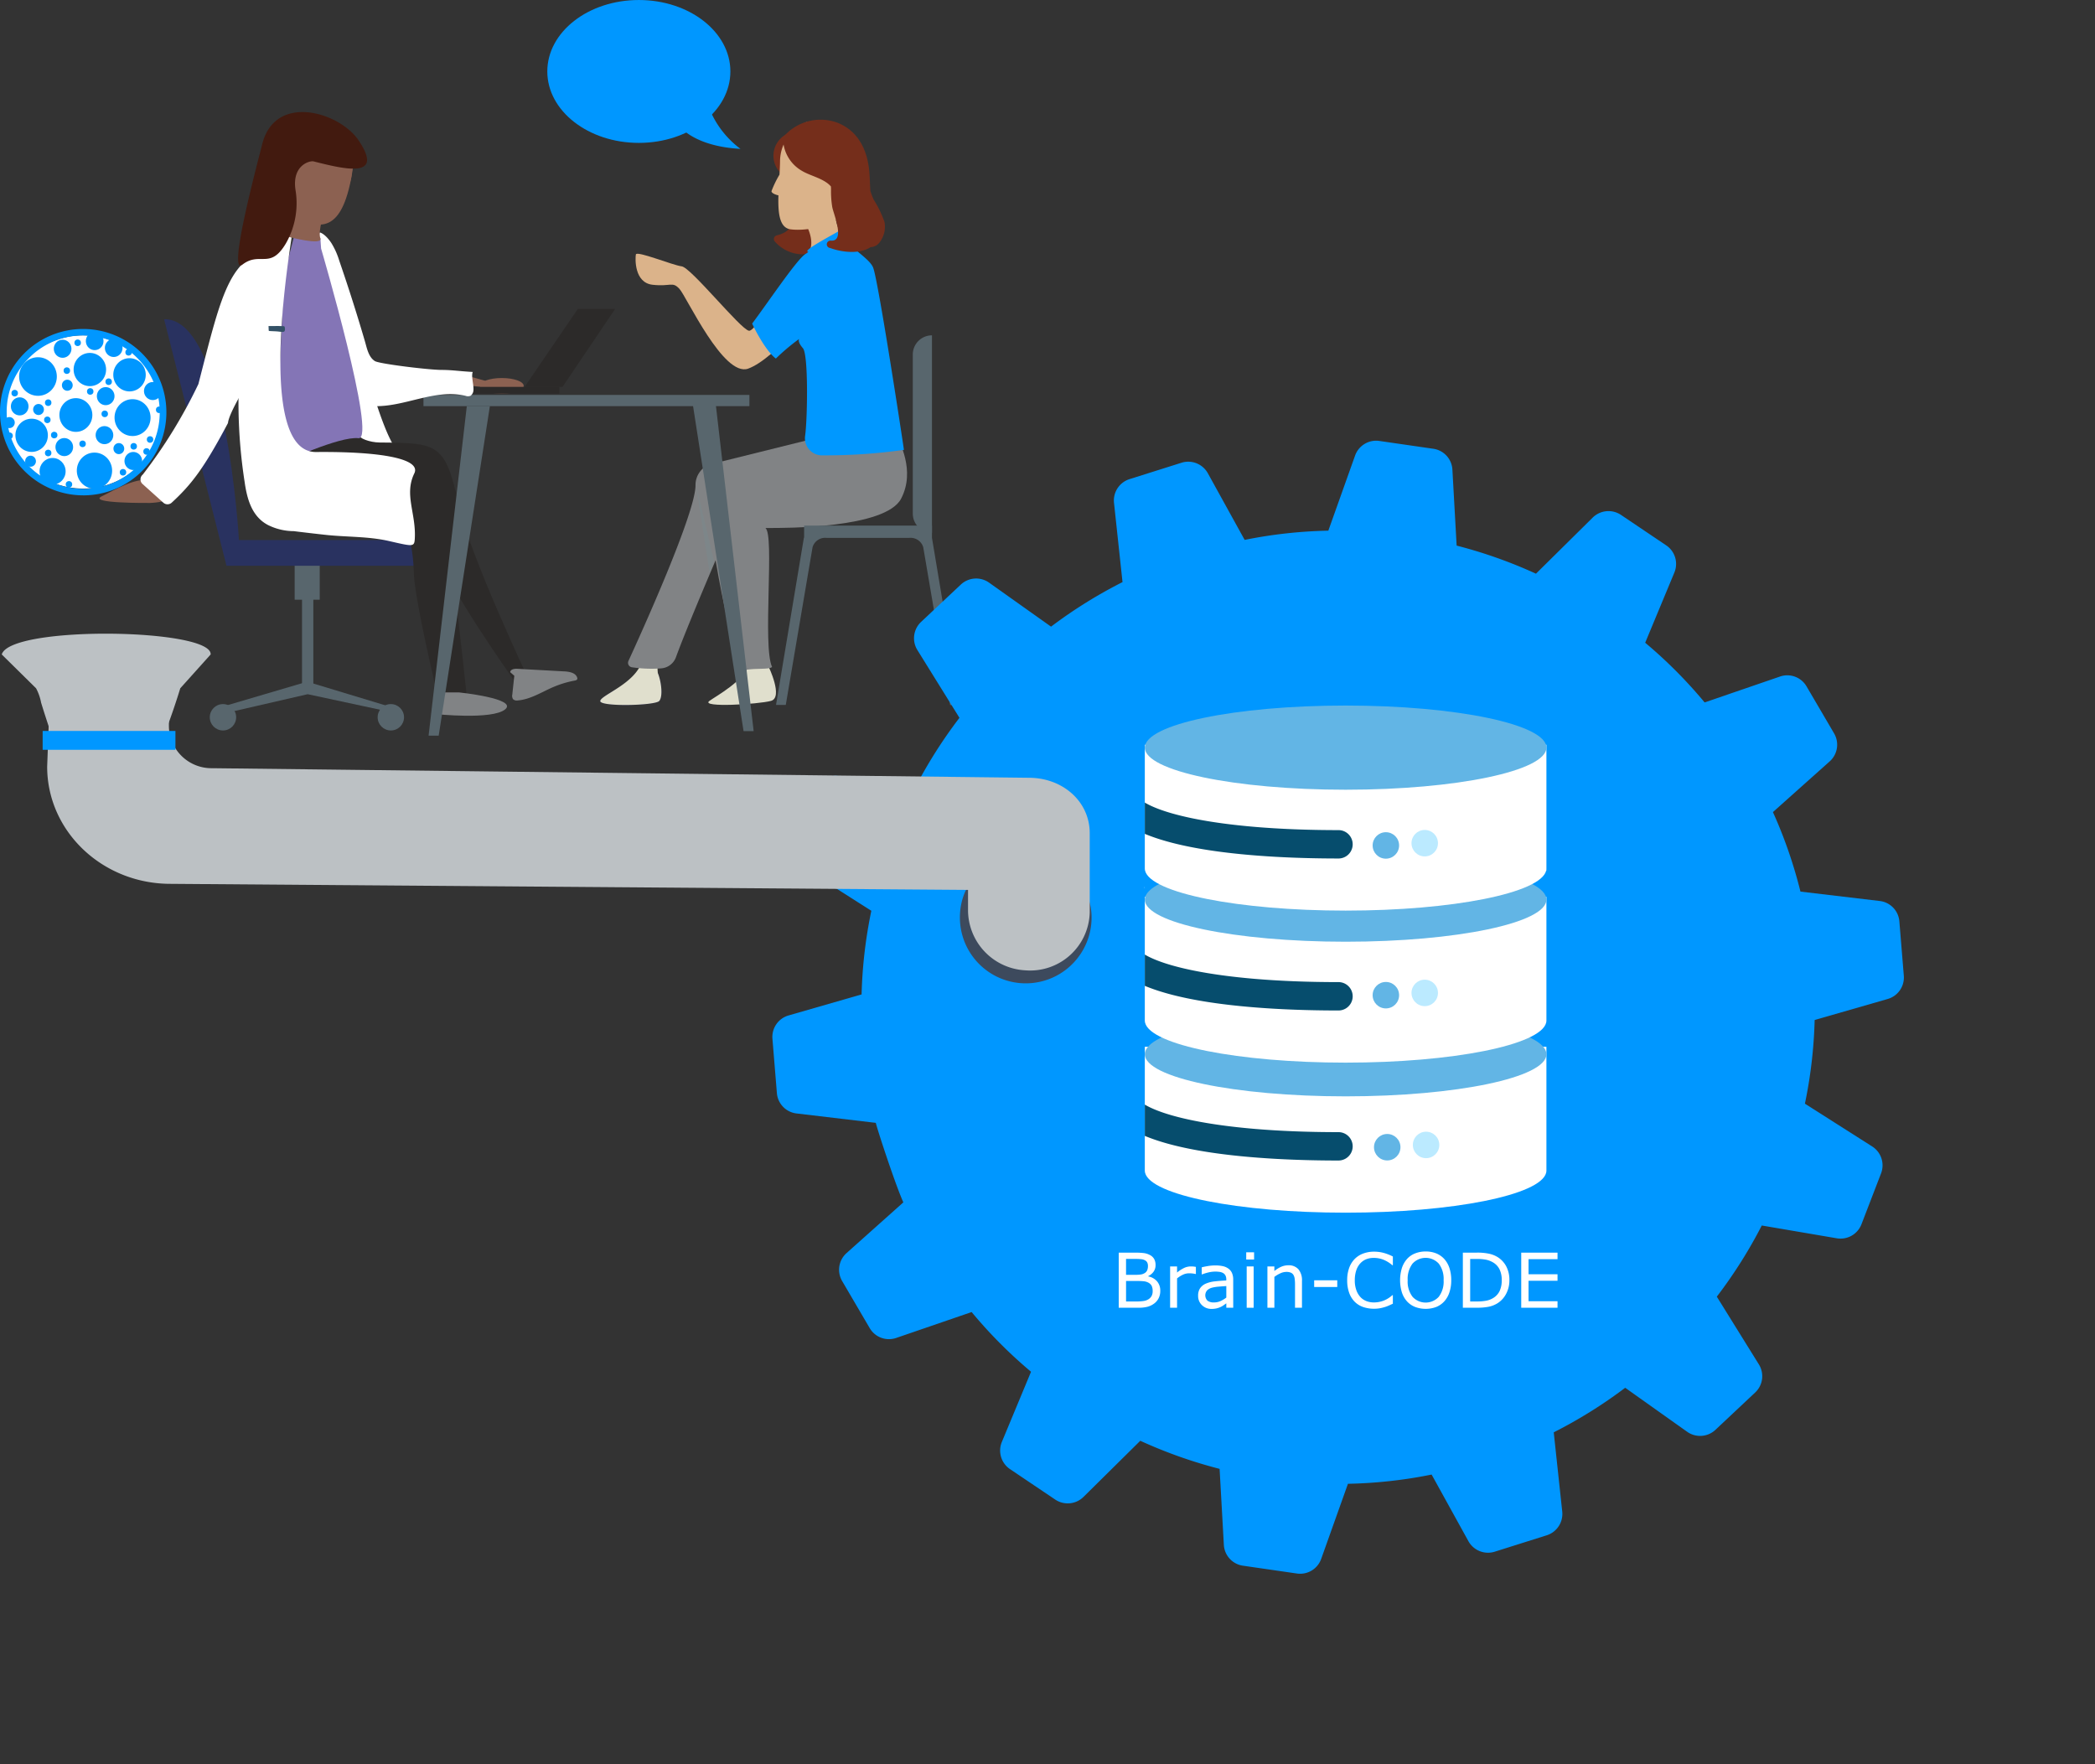 <svg xmlns="http://www.w3.org/2000/svg" xmlns:xlink="http://www.w3.org/1999/xlink" width="292.836" height="246.61" viewBox="0 0 292.836 246.61">
  <rect x="0" y="0" width="292.836" height="246.61" fill="#333333" stroke="none"/>
  <defs>
    <clipPath id="clip-path">
      <path id="Path_479" data-name="Path 479" d="M1033.165,2062.382v17.3a1.37,1.37,0,0,1-.039.309c-.769,3.11-13.027,5.577-28.029,5.577s-27.259-2.467-28.029-5.577a1.374,1.374,0,0,1-.04-.309v-17.3Z" transform="translate(-977.028 -2062.382)" fill="none"/>
    </clipPath>
    <clipPath id="clip-path-2">
      <path id="Path_482" data-name="Path 482" d="M1033.165,2017.677v17.3a1.371,1.371,0,0,1-.039.309c-.769,3.11-13.027,5.578-28.029,5.578s-27.259-2.468-28.029-5.578a1.376,1.376,0,0,1-.04-.309v-17.3Z" transform="translate(-977.028 -2017.677)" fill="none"/>
    </clipPath>
    <clipPath id="clip-path-3">
      <path id="Path_485" data-name="Path 485" d="M1033.165,1972.392v17.295a1.374,1.374,0,0,1-.039.31c-.769,3.11-13.027,5.577-28.029,5.577s-27.259-2.467-28.029-5.577a1.378,1.378,0,0,1-.04-.31v-17.295Z" transform="translate(-977.028 -1972.392)" fill="none"/>
    </clipPath>
  </defs>
  <g id="Group_365" data-name="Group 365" transform="translate(-53.327 -118.39)">
    <g id="Group_343" data-name="Group 343" transform="translate(-4.221 -6.486)">
      <g id="Group_62" data-name="Group 62" transform="translate(53.535 124.877)">
        <g id="Group_184" data-name="Group 184" transform="translate(17.917)">
          <path id="Path_261" data-name="Path 261" d="M798.558,1720.71s-8.992.094-6.722-.952c1.575-.726,4.929-2.923,7.229-2.1,1.015.363,3.01,1.632,2.371,2.308S798.558,1720.71,798.558,1720.71Z" transform="translate(-791.468 -1650.41)" fill="#8c6151"/>
          <g id="Group_61" data-name="Group 61" transform="translate(5.734)">
            <g id="Group_53" data-name="Group 53" transform="translate(56.864)">
              <ellipse id="Ellipse_102" data-name="Ellipse 102" cx="12.795" cy="9.986" rx="12.795" ry="9.986" fill="#0097ff"/>
              <path id="Path_262" data-name="Path 262" d="M975.761,1619.767s1.69,3.575,9.168,3.991a13.179,13.179,0,0,1-4.237-5.358C978.5,1612.876,975.761,1619.767,975.761,1619.767Z" transform="translate(-957.927 -1602.949)" fill="#0097ff"/>
            </g>
            <g id="Group_54" data-name="Group 54" transform="translate(0 15.663)">
              <path id="Path_263" data-name="Path 263" d="M842.449,1643.154l4.124.216-.894,6-3.854,1.953-3.773-5.575Z" transform="translate(-822.249 -1631.224)" fill="#37393a"/>
              <path id="Path_264" data-name="Path 264" d="M866.611,1695.71c2.074,6.5,3.271,7.736,4.068,7.923a17,17,0,0,0,2.751.622c1.268.163,1.374-.456,3.842,2.946,1.081,3.409-1.468-.673-2.427.332,0,0-9.849-.243-10.432-3.44,0,0-1.664-7.528-1.638-8.964" transform="translate(-833.842 -1655.595)" fill="#fff"/>
              <rect id="Rectangle_9" data-name="Rectangle 9" width="3.505" height="5.172" transform="translate(21.55 62.989)" fill="#58666d"/>
              <path id="Path_265" data-name="Path 265" d="M814.513,1675.219l8.719,34.455H850.8l-.769-3.59H824.974S823.232,1674.936,814.513,1675.219Z" transform="translate(-811.213 -1646.258)" fill="#293260"/>
              <path id="Path_266" data-name="Path 266" d="M877.71,1724.942a24.576,24.576,0,0,1,1.31,7.121c0,3.461,2.967,15.779,3.237,17.089s4.12-.023,4.12-.023-1.95-18.392-2.487-20.156.463-8.627-3.211-7.438S877.71,1724.942,877.71,1724.942Z" transform="translate(-840.819 -1667.912)" fill="#2c2a29"/>
              <path id="Path_267" data-name="Path 267" d="M831.031,1668.193c.41-.619-7.023,10.252-7.208,12.591-3.356,6.329-5.1,8.584-7.868,11.131a.869.869,0,0,1-1.171,0l-2.9-2.606a.869.869,0,0,1,.032-1.325,70.451,70.451,0,0,0,7.772-12.65c3.443-13.424,4.388-18.055,11.26-19.19C830.949,1656.148,827.961,1672.827,831.031,1668.193Z" transform="translate(-811.594 -1637.317)" fill="#fff"/>
              <ellipse id="Ellipse_103" data-name="Ellipse 103" cx="3.061" cy="1.091" rx="3.061" ry="1.091" transform="translate(47.441 37.176)" fill="#8c6151"/>
              <path id="Path_268" data-name="Path 268" d="M889.192,1773.426s8.263.861,6.45,2.37-9.776.653-9.776.653l.839-3.023Z" transform="translate(-844.669 -1692.308)" fill="#818385"/>
              <path id="Path_269" data-name="Path 269" d="M855.912,1705.059c-.072.481,1.507,1.071,2.873,1.083,8.209.075,9.18.075,11.095,8.827,1.487,6.8,9.6,23.985,9.6,23.985l-1.776.616s-10.267-14.423-10.217-17.245-1.411-5.845-3.124-5.14c-1.177.485-17.547-4.478-19.643-9.685-.384-.955,8.344-2.379,10.4-2.953C855.587,1704.418,856.037,1704.211,855.912,1705.059Z" transform="translate(-825.369 -1659.955)" fill="#2c2a29"/>
              <path id="Path_270" data-name="Path 270" d="M896.925,1690.882l-2.308-.641-.192,1.25,1.7.224" transform="translate(-848.682 -1653.303)" fill="#8c6151"/>
              <path id="Path_271" data-name="Path 271" d="M922.044,1672.508H916.83l-7.437,10.893h5.3Z" transform="translate(-855.701 -1644.988)" fill="#2c2a29"/>
              <rect id="Rectangle_10" data-name="Rectangle 10" width="12.016" height="0.943" transform="translate(46.549 38.413)" fill="#2c2a29"/>
              <path id="Path_272" data-name="Path 272" d="M852.652,1628.921c.113,3.688-2.284,6.631-5.972,6.744a6.681,6.681,0,0,1-.407-13.356C849.961,1622.2,852.539,1625.233,852.652,1628.921Z" transform="translate(-823.067 -1621.448)" fill="#8c6151"/>
              <path id="Path_273" data-name="Path 273" d="M856.051,1633.3c1.108-7.142-5.61.158-5.61.158l-3.435,1.453s-.688,4.559,2.084,5.488S854.747,1641.7,856.051,1633.3Z" transform="translate(-826.413 -1625.132)" fill="#8c6151"/>
              <rect id="Rectangle_11" data-name="Rectangle 11" width="1.581" height="13.164" transform="translate(22.577 67.477)" fill="#58666d"/>
              <path id="Path_274" data-name="Path 274" d="M842.062,1770.6l-11.455,3.376V1775l11.519-2.65,10.963,2.351.256-.684Z" transform="translate(-818.759 -1690.98)" fill="#58666d"/>
              <circle id="Ellipse_104" data-name="Ellipse 104" cx="1.844" cy="1.844" r="1.844" transform="translate(9.684 82.751)" fill="#58666d"/>
              <circle id="Ellipse_105" data-name="Ellipse 105" cx="1.844" cy="1.844" r="1.844" transform="translate(33.149 82.751)" fill="#58666d"/>
              <path id="Path_275" data-name="Path 275" d="M909.393,1767.538" transform="translate(-855.701 -1689.547)" fill="#8c6151"/>
              <path id="Path_276" data-name="Path 276" d="M892.687,1698.093l-7.155,46.054h-1.411l5.341-46.054Z" transform="translate(-843.851 -1656.984)" fill="#58666d"/>
              <rect id="Rectangle_12" data-name="Rectangle 12" width="45.559" height="1.573" transform="translate(39.554 39.535)" fill="#58666d"/>
              <path id="Path_277" data-name="Path 277" d="M876.22,1671.873c-.3.622.314,2.266.017,2.89a1,1,0,0,1-.317.433.944.944,0,0,1-.714.01c-4.391-1.034-8.593,1.655-12.987,1.433a7.39,7.39,0,0,1-2.666-.584,1.852,1.852,0,0,1-.563-.349,1.479,1.479,0,0,1-.326-.867,51.589,51.589,0,0,0-1.757-7.408c-.027-.078-.052-.155-.081-.233,0,0-2.163-11.082-2.728-13.509l.741-1.321c-.148-.007.573-.038,1.584,1.438a10.457,10.457,0,0,1,1.143,2.542q1.92,5.573,3.578,11.244c.283.969.5,2.2,1.393,2.76.622.391,7.533,1.226,9.261,1.233C873.382,1671.591,874.258,1671.761,876.22,1671.873Z" transform="translate(-829.773 -1635.544)" fill="#fff"/>
              <path id="Path_278" data-name="Path 278" d="M855.633,1653.9" transform="translate(-830.493 -1636.263)" fill="#efefef"/>
              <path id="Path_279" data-name="Path 279" d="M844.84,1684.491s7.87-3.666,10.517-3.362-5.226-26.509-5.226-26.509l-.1-1.438-3.53-.815-1.507,5.788-1.313,26.431Z" transform="translate(-824.887 -1635.544)" fill="#8475b6"/>
              <path id="Path_280" data-name="Path 280" d="M840.327,1653.171a14.256,14.256,0,0,1-1.37.847c-.612.328,1,1.1.551,1.629a23.683,23.683,0,0,0-4.875,11.862,72.689,72.689,0,0,0,.3,20.088c.333,2.36.989,4.854,3.271,6.046a8.111,8.111,0,0,0,3.585.855q2.211.273,4.427.516c2.953.325,5.976.2,8.872.861,3.411.78,3.571.859,3.636-.357.189-3.52-1.516-6.122-.071-9.089,1.018-2.09-4.888-3.076-13.714-2.99-7.97.077-4.228-24.725-3.436-30Z" transform="translate(-820.381 -1635.921)" fill="#fff"/>
              <path id="Path_281" data-name="Path 281" d="M852.206,1645.352s-.984,2.641-.612,3.745-4.575-.234-4.575-.234l.114-5.208Z" transform="translate(-826.454 -1631.459)" fill="#8c6151"/>
              <path id="Path_282" data-name="Path 282" d="M840.664,1639.06c-2.207,3.721-3.592,1.062-6.067,2.952-2.2,1.677,2.229-14.666,2.752-16.791,1.786-7.255,10.821-4.531,13.481-.575,3.586,5.334-1.676,4.113-6.291,2.941-.539-.137-3.073.55-2.519,4.045A11.306,11.306,0,0,1,840.664,1639.06Z" transform="translate(-820.345 -1620.692)" fill="#421a0f"/>
              <path id="Path_283" data-name="Path 283" d="M906.169,1768.186l-.28,2.627a.84.84,0,0,0,.11.651.78.78,0,0,0,.663.17c1.762-.141,3.309-1.161,4.932-1.859a14.084,14.084,0,0,1,3.007-.912c.15-.028.329-.077.372-.223a.336.336,0,0,0-.014-.193c-.214-.676-1.083-.833-1.791-.872l-6.582-.36c-.405-.022-.95.065-.993.469" transform="translate(-853.919 -1689.394)" fill="#818385"/>
            </g>
            <g id="Group_55" data-name="Group 55" transform="translate(64.262 16.718)">
              <path id="Path_284" data-name="Path 284" d="M964.366,1772.233c.552-.662.267-2.774-.2-3.9,0,0-1.6,2.832-3.571,2.682a5.094,5.094,0,0,1-2.112-.533c-1.234.8-2.32,1.365-2.367,1.75C956.018,1773.08,963.814,1772.9,964.366,1772.233Z" transform="translate(-956.113 -1690.974)" fill="#262859"/>
              <path id="Path_285" data-name="Path 285" d="M964.421,1760.876a2.818,2.818,0,0,1-1.127-1.186c-.329.018-.659.034-.989.053a14.348,14.348,0,0,1-.3,2.709c-.807,3.251-5.784,4.88-5.885,5.727s7.695.661,8.246,0,.267-2.775-.2-3.9A9.917,9.917,0,0,1,964.421,1760.876Z" transform="translate(-956.115 -1686.922)" fill="#e0dfcd"/>
              <path id="Path_286" data-name="Path 286" d="M990.187,1766.053c-.469,2.23-4.645,4.49-5.487,5.115-1.285.954,6.853.463,8.614-.013s-.339-4.811-.339-4.811Z" transform="translate(-969.452 -1689.905)" fill="#e0dfcd"/>
              <path id="Path_287" data-name="Path 287" d="M1005.577,1641.94a.568.568,0,0,0-.293.011.46.46,0,0,0-.727.24,10.892,10.892,0,0,0-.12,3c.02,1.57-.737,2.282-2.217,2.661a.524.524,0,0,0-.305.836,5.268,5.268,0,0,0,3.767,1.816,2.994,2.994,0,0,0,2.78-2.149C1009.562,1645.819,1008.438,1642.582,1005.577,1641.94Z" transform="translate(-977.532 -1631.672)" fill="#752e1b"/>
              <path id="Path_288" data-name="Path 288" d="M1004.252,1626.7a.465.465,0,0,0-.679-.291,3.391,3.391,0,0,0-.292,5.907.521.521,0,0,0,.775-.236C1004.807,1630.321,1005.4,1628.38,1004.252,1626.7Z" transform="translate(-977.484 -1624.397)" fill="#752e1b"/>
              <path id="Path_289" data-name="Path 289" d="M989.467,1710.943l1.274-9.037-1.951,2.661-14.019,3.48a3.079,3.079,0,0,0-1.914,2.844c.061,3.881-7.777,21.137-9.383,24.62a.632.632,0,0,0,.542.873,18.25,18.25,0,0,0,4.028.147,2.383,2.383,0,0,0,2.056-1.5c2.151-5.887,8.229-19.723,9.037-21.8C979.277,1714.117,989.467,1710.943,989.467,1710.943Z" transform="translate(-959.539 -1659.827)" fill="#818385"/>
              <path id="Path_290" data-name="Path 290" d="M1005.624,1656.9a5.194,5.194,0,0,1,.827-2,7.964,7.964,0,0,1,6.116-3.387,5.987,5.987,0,0,1-1.567-3.6l-4.112,1.261s1.951,3.3-.461,4.711c-.632.369-1.916,2.294-3.354,4.571l.122,1.638A8.649,8.649,0,0,1,1005.624,1656.9Z" transform="translate(-978.131 -1634.513)" fill="#dbb38a"/>
              <path id="Path_291" data-name="Path 291" d="M986.821,1660.984c-2.2,3.482-4.81,7.9-5.566,7.755-1.192-.223-8.087-8.83-9.392-9s-6.314-2.23-6.413-1.662-.232,3.949,2.334,4.235,2.753-.51,3.753.566,6.158,12.4,9.612,11.156c1.955-.708,4.461-3.1,6.267-5.046" transform="translate(-960.471 -1639.227)" fill="#dbb38a"/>
              <path id="Path_292" data-name="Path 292" d="M1002.376,1628.785a5.951,5.951,0,0,1,3.717-5.459c8.848,1.135,7.468,7.676,6.2,11.175s-6.467,4.109-8.471,3.81c-1.525-.22-1.747-2.246-1.671-4.744-.288-.05-.972-.281-.97-.584a14.47,14.47,0,0,1,1.116-2.309C1002.337,1630.046,1002.37,1629.4,1002.376,1628.785Z" transform="translate(-977.243 -1622.981)" fill="#dbb38a"/>
              <path id="Path_293" data-name="Path 293" d="M1010.91,1705.039c-.026-.095-.1-.313-.2-.611-2.367.16-10.261.393-12.418.552-.148,1.192.665,3.665-2.632,4.254-3.584.64-10.34,2.492-11.01,4.034s2.606,21.483,4.981,24.682c1.662-.312,3.4-.029,3.839-.429-1.367-2.962.391-18.615-.94-19.43,0,0,.116,0,.33,0,2.351.014,16.488.056,18.649-4.1C1013.581,1710.014,1011.162,1705.984,1010.91,1705.039Z" transform="translate(-969.452 -1661.009)" fill="#818385"/>
              <path id="Path_294" data-name="Path 294" d="M1017.313,1682.452c-.17-1.286-3.588-23.673-4.3-25.467-.439-1.114-2.348-2.2-3.784-3.756.633-.638-.056-1.912-.932-1.4-1.268.739-5.38,2.907-4.326,2.932a2.506,2.506,0,0,1-.4.3c-1.186.7-5.287,6.838-7.469,9.735.523,1.161,2.017,3.927,3.31,4.892a29.309,29.309,0,0,1,3.707-3.061s-1.177.173.074,1.613c.8.914.626,10.078.31,12.238a2.393,2.393,0,0,0,2.222,2.74A78.784,78.784,0,0,0,1017.313,1682.452Z" transform="translate(-974.864 -1636.29)" fill="#0098ff"/>
              <path id="Path_295" data-name="Path 295" d="M1018.4,1636.97a15.444,15.444,0,0,0-1.512-3.113,11.167,11.167,0,0,1-.454-1.2c-.067-.893-.072-1.793-.152-2.676-.249-2.964-1.5-5.677-4.4-6.846a6.8,6.8,0,0,0-7.521,1.864.393.393,0,0,0-.117.354.075.075,0,0,0-.016.047,5.229,5.229,0,0,0,2.635,4.44c1.165.711,3.1,1.065,4.05,2.182.01.159.019.33.015.524a13.588,13.588,0,0,0,.17,2.337c.159.95,1.89,4.9-.222,4.711a.515.515,0,0,0-.09,1.025h.012c1.613.6,4.115.911,5.664-.119a1.6,1.6,0,0,0,1.208-.6A3.6,3.6,0,0,0,1018.4,1636.97Z" transform="translate(-978.67 -1622.678)" fill="#752e1b"/>
              <path id="Path_296" data-name="Path 296" d="M981.344,1718.824l2.5,10.683-.609,1.59S982.573,1727,981.344,1718.824Z" transform="translate(-967.943 -1667.76)" fill="#7d8689"/>
            </g>
            <g id="Group_58" data-name="Group 58" transform="translate(88.834 46.873)">
              <g id="Group_57" data-name="Group 57" transform="translate(0 26.595)">
                <g id="Group_56" data-name="Group 56">
                  <path id="Path_297" data-name="Path 297" d="M1006.274,1731.218h.029v-1.686h17.872v1.708l3.905,23.369h-1.363l-3.759-22.042a1.834,1.834,0,0,0-1.958-1.32h-11.561a1.826,1.826,0,0,0-1.958,1.32l-3.74,22.028h-1.363Z" transform="translate(-1002.378 -1729.531)" fill="#58666d"/>
                </g>
              </g>
              <path id="Rectangle_13" data-name="Rectangle 13" d="M0,0H0A2.68,2.68,0,0,1,2.68,2.68V24.918A2.68,2.68,0,0,1,0,27.6H0a0,0,0,0,1,0,0V0A0,0,0,0,1,0,0Z" transform="translate(21.797 27.598) rotate(180)" fill="#58666d"/>
            </g>
            <path id="Path_298" data-name="Path 298" d="M977.358,1696.911l7.155,46.054h1.411l-5.341-46.054Z" transform="translate(-900.217 -1640.767)" fill="#58666d"/>
            <g id="Group_60" data-name="Group 60" transform="translate(17.896 45.567)">
              <g id="Group_59" data-name="Group 59">
                <path id="Path_299" data-name="Path 299" d="M844.053,1677.02a.318.318,0,0,1,.139.028.151.151,0,0,1,.064.1c.033.135.084.521-.08.627s-.753-.006-.975-.02c-.728-.045-.313-.011-1.041-.055a.2.2,0,0,1-.111-.027.1.1,0,0,1-.032-.082q-.012-.295-.024-.59C843.062,1677.017,842.987,1676.971,844.053,1677.02Z" transform="translate(-841.993 -1676.997)" fill="#335166"/>
              </g>
            </g>
          </g>
        </g>
      </g>
      <g id="Group_316" data-name="Group 316" transform="translate(682.69 -1664.854)">
        <ellipse id="Ellipse_150" data-name="Ellipse 150" cx="10.979" cy="10.711" rx="10.979" ry="10.711" transform="translate(-624.5 1836.6)" fill="#fff"/>
        <path id="Path_476" data-name="Path 476" d="M-613.525,1836.626a10.636,10.636,0,0,1,7.495,3.07,10.682,10.682,0,0,1,3.211,7.482,10.64,10.64,0,0,1-3.012,7.633,10.6,10.6,0,0,1-7.5,3.248h-.169a10.634,10.634,0,0,1-7.495-3.07,10.676,10.676,0,0,1-3.211-7.482,10.642,10.642,0,0,1,3.012-7.634,10.606,10.606,0,0,1,7.5-3.248h.17m0-.911h-.183a11.61,11.61,0,0,0-11.432,11.807,11.646,11.646,0,0,0,11.637,11.448h.184a11.61,11.61,0,0,0,11.432-11.807,11.646,11.646,0,0,0-11.638-11.448Z" transform="translate(0 0)" fill="#0097ff"/>
        <ellipse id="Ellipse_151" data-name="Ellipse 151" cx="2.517" cy="2.575" rx="2.517" ry="2.575" transform="matrix(1, -0.028, 0.028, 1, -609.203, 1845.598)" fill="#0097ff"/>
        <ellipse id="Ellipse_152" data-name="Ellipse 152" cx="2.635" cy="2.696" rx="2.635" ry="2.696" transform="matrix(1, -0.028, 0.028, 1, -622.544, 1839.738)" fill="#0097ff"/>
        <ellipse id="Ellipse_153" data-name="Ellipse 153" cx="2.269" cy="2.321" rx="2.269" ry="2.321" transform="matrix(1, -0.028, 0.028, 1, -623.053, 1848.319)" fill="#0097ff"/>
        <ellipse id="Ellipse_154" data-name="Ellipse 154" cx="2.269" cy="2.321" rx="2.269" ry="2.321" transform="matrix(1, -0.028, 0.028, 1, -614.916, 1839.124)" fill="#0097ff"/>
        <ellipse id="Ellipse_155" data-name="Ellipse 155" cx="1.822" cy="1.864" rx="1.822" ry="1.864" transform="matrix(1, -0.028, 0.028, 1, -619.666, 1853.796)" fill="#0097ff"/>
        <ellipse id="Ellipse_156" data-name="Ellipse 156" cx="2.269" cy="2.321" rx="2.269" ry="2.321" transform="matrix(1, -0.028, 0.028, 1, -609.373, 1839.862)" fill="#0097ff"/>
        <ellipse id="Ellipse_157" data-name="Ellipse 157" cx="1.235" cy="1.264" rx="1.235" ry="1.264" transform="matrix(1, -0.028, 0.028, 1, -611.64, 1843.872)" fill="#0097ff"/>
        <ellipse id="Ellipse_158" data-name="Ellipse 158" cx="0.755" cy="0.773" rx="0.755" ry="0.773" transform="matrix(1, -0.028, 0.028, 1, -620.534, 1846.217)" fill="#0097ff"/>
        <ellipse id="Ellipse_159" data-name="Ellipse 159" cx="0.755" cy="0.773" rx="0.755" ry="0.773" transform="matrix(1, -0.028, 0.028, 1, -609.308, 1851.684)" fill="#0097ff"/>
        <ellipse id="Ellipse_160" data-name="Ellipse 160" cx="0.755" cy="0.773" rx="0.755" ry="0.773" transform="matrix(1, -0.028, 0.028, 1, -624.61, 1848.046)" fill="#0097ff"/>
        <ellipse id="Ellipse_161" data-name="Ellipse 161" cx="0.755" cy="0.773" rx="0.755" ry="0.773" transform="matrix(1, -0.028, 0.028, 1, -621.65, 1853.445)" fill="#0097ff"/>
        <ellipse id="Ellipse_162" data-name="Ellipse 162" cx="0.755" cy="0.773" rx="0.755" ry="0.773" transform="matrix(1, -0.028, 0.028, 1, -616.511, 1842.826)" fill="#0097ff"/>
        <ellipse id="Ellipse_163" data-name="Ellipse 163" cx="0.451" cy="0.462" rx="0.451" ry="0.462" transform="matrix(1, -0.028, 0.028, 1, -624.267, 1850.189)" fill="#0097ff"/>
        <ellipse id="Ellipse_164" data-name="Ellipse 164" cx="0.451" cy="0.462" rx="0.451" ry="0.462" transform="matrix(1, -0.028, 0.028, 1, -623.552, 1844.232)" fill="#0097ff"/>
        <ellipse id="Ellipse_165" data-name="Ellipse 165" cx="0.451" cy="0.462" rx="0.451" ry="0.462" transform="matrix(1, -0.028, 0.028, 1, -607.63, 1838.524)" fill="#0097ff"/>
        <ellipse id="Ellipse_166" data-name="Ellipse 166" cx="0.451" cy="0.462" rx="0.451" ry="0.462" transform="matrix(1, -0.028, 0.028, 1, -610.416, 1842.635)" fill="#0097ff"/>
        <ellipse id="Ellipse_167" data-name="Ellipse 167" cx="0.451" cy="0.462" rx="0.451" ry="0.462" transform="matrix(1, -0.028, 0.028, 1, -610.965, 1847.13)" fill="#0097ff"/>
        <ellipse id="Ellipse_168" data-name="Ellipse 168" cx="0.451" cy="0.462" rx="0.451" ry="0.462" transform="matrix(1, -0.028, 0.028, 1, -604.632, 1850.712)" fill="#0097ff"/>
        <ellipse id="Ellipse_169" data-name="Ellipse 169" cx="0.451" cy="0.462" rx="0.451" ry="0.462" transform="matrix(1, -0.028, 0.028, 1, -606.915, 1851.665)" fill="#0097ff"/>
        <ellipse id="Ellipse_170" data-name="Ellipse 170" cx="0.451" cy="0.462" rx="0.451" ry="0.462" transform="matrix(1, -0.028, 0.028, 1, -612.994, 1843.996)" fill="#0097ff"/>
        <ellipse id="Ellipse_171" data-name="Ellipse 171" cx="0.451" cy="0.462" rx="0.451" ry="0.462" transform="matrix(1, -0.028, 0.028, 1, -618.029, 1850.093)" fill="#0097ff"/>
        <ellipse id="Ellipse_172" data-name="Ellipse 172" cx="0.451" cy="0.462" rx="0.451" ry="0.462" transform="matrix(1, -0.028, 0.028, 1, -616.264, 1841.086)" fill="#0097ff"/>
        <ellipse id="Ellipse_173" data-name="Ellipse 173" cx="0.451" cy="0.462" rx="0.451" ry="0.462" transform="matrix(1, -0.028, 0.028, 1, -618.87, 1845.567)" fill="#0097ff"/>
        <ellipse id="Ellipse_174" data-name="Ellipse 174" cx="0.451" cy="0.462" rx="0.451" ry="0.462" transform="matrix(1, -0.028, 0.028, 1, -618.99, 1847.963)" fill="#0097ff"/>
        <ellipse id="Ellipse_175" data-name="Ellipse 175" cx="0.451" cy="0.462" rx="0.451" ry="0.462" transform="matrix(1, -0.028, 0.028, 1, -603.357, 1846.561)" fill="#0097ff"/>
        <ellipse id="Ellipse_176" data-name="Ellipse 176" cx="0.451" cy="0.462" rx="0.451" ry="0.462" transform="matrix(1, -0.028, 0.028, 1, -605.121, 1852.386)" fill="#0097ff"/>
        <ellipse id="Ellipse_177" data-name="Ellipse 177" cx="0.451" cy="0.462" rx="0.451" ry="0.462" transform="matrix(1, -0.028, 0.028, 1, -608.413, 1855.294)" fill="#0097ff"/>
        <ellipse id="Ellipse_178" data-name="Ellipse 178" cx="0.451" cy="0.462" rx="0.451" ry="0.462" transform="matrix(1, -0.028, 0.028, 1, -614.751, 1837.194)" fill="#0097ff"/>
        <ellipse id="Ellipse_179" data-name="Ellipse 179" cx="0.451" cy="0.462" rx="0.451" ry="0.462" transform="matrix(1, -0.028, 0.028, 1, -618.873, 1852.599)" fill="#0097ff"/>
        <ellipse id="Ellipse_180" data-name="Ellipse 180" cx="0.451" cy="0.462" rx="0.451" ry="0.462" transform="matrix(1, -0.028, 0.028, 1, -615.966, 1856.986)" fill="#0097ff"/>
        <ellipse id="Ellipse_181" data-name="Ellipse 181" cx="0.451" cy="0.462" rx="0.451" ry="0.462" transform="matrix(1, -0.028, 0.028, 1, -614.062, 1851.32)" fill="#0097ff"/>
        <ellipse id="Ellipse_182" data-name="Ellipse 182" cx="2.303" cy="2.356" rx="2.303" ry="2.356" transform="matrix(1, -0.028, 0.028, 1, -616.906, 1845.448)" fill="#0097ff"/>
        <ellipse id="Ellipse_183" data-name="Ellipse 183" cx="2.467" cy="2.524" rx="2.467" ry="2.524" transform="matrix(1, -0.028, 0.028, 1, -614.475, 1853.062)" fill="#0097ff"/>
        <ellipse id="Ellipse_184" data-name="Ellipse 184" cx="1.235" cy="1.264" rx="1.235" ry="1.264" transform="matrix(1, -0.028, 0.028, 1, -617.427, 1850.993)" fill="#0097ff"/>
        <ellipse id="Ellipse_185" data-name="Ellipse 185" cx="1.235" cy="1.264" rx="1.235" ry="1.264" transform="matrix(1, -0.028, 0.028, 1, -623.659, 1845.302)" fill="#0097ff"/>
        <ellipse id="Ellipse_186" data-name="Ellipse 186" cx="1.235" cy="1.264" rx="1.235" ry="1.264" transform="matrix(1, -0.028, 0.028, 1, -607.78, 1852.937)" fill="#0097ff"/>
        <ellipse id="Ellipse_187" data-name="Ellipse 187" cx="1.235" cy="1.264" rx="1.235" ry="1.264" transform="matrix(1, -0.028, 0.028, 1, -610.519, 1837.137)" fill="#0097ff"/>
        <ellipse id="Ellipse_188" data-name="Ellipse 188" cx="1.235" cy="1.264" rx="1.235" ry="1.264" transform="matrix(1, -0.028, 0.028, 1, -613.178, 1836.176)" fill="#0097ff"/>
        <ellipse id="Ellipse_189" data-name="Ellipse 189" cx="1.235" cy="1.264" rx="1.235" ry="1.264" transform="matrix(1, -0.028, 0.028, 1, -617.659, 1837.25)" fill="#0097ff"/>
        <ellipse id="Ellipse_190" data-name="Ellipse 190" cx="1.235" cy="1.264" rx="1.235" ry="1.264" transform="matrix(1, -0.028, 0.028, 1, -605.053, 1843.159)" fill="#0097ff"/>
        <ellipse id="Ellipse_191" data-name="Ellipse 191" cx="1.235" cy="1.264" rx="1.235" ry="1.264" transform="matrix(1, -0.028, 0.028, 1, -611.811, 1849.323)" fill="#0097ff"/>
      </g>
    </g>
    <g id="Group_344" data-name="Group 344">
      <g id="Group_16" data-name="Group 16" transform="translate(134.573 222.703) rotate(-26)">
        <g id="Group_3" data-name="Group 3" transform="translate(0 0)">
          <path id="Path_2" data-name="Path 2" d="M154.869,102.763l-2.77,7.1a3.125,3.125,0,0,1-3.455,1.937l-10.461-1.834a65.551,65.551,0,0,1-6.35,9.914l5.831,9.5a3.132,3.132,0,0,1-.538,3.925l-5.577,5.19a3.133,3.133,0,0,1-3.953.256l-8.648-6.209a66.183,66.183,0,0,1-10.009,6.184l1.135,11.092a3.133,3.133,0,0,1-2.185,3.3l-7.278,2.254a3.128,3.128,0,0,1-3.675-1.485l-5.089-9.327a65.938,65.938,0,0,1-11.708,1.218L76.35,156.256a3.133,3.133,0,0,1-3.4,2.029l-7.54-1.126a3.133,3.133,0,0,1-2.661-2.935l-.54-10.622a65.248,65.248,0,0,1-11.078-3.968l-7.961,7.794a3.123,3.123,0,0,1-3.943.354l-6.3-4.288A3.115,3.115,0,0,1,31.8,139.7l4.122-9.805a66.216,66.216,0,0,1-8.244-8.39L17.1,125.08a3.139,3.139,0,0,1-3.707-1.393l-3.817-6.6a3.132,3.132,0,0,1,.632-3.911l7.974-7.037A65.3,65.3,0,0,1,14.378,95L3.321,93.632A3.114,3.114,0,0,1,.589,90.771l-.58-7.6a3.124,3.124,0,0,1,2.267-3.244l10.243-2.892c.073-2.55,1.132-10.373,1.412-11.678L4.549,59.321a3.117,3.117,0,0,1-1.22-3.765l2.77-7.1a3.125,3.125,0,0,1,3.455-1.937l10.461,1.834a65.537,65.537,0,0,1,6.35-9.913l-5.831-9.5a3.132,3.132,0,0,1,.538-3.925l5.578-5.19a3.133,3.133,0,0,1,3.953-.255L39.25,25.78A66.152,66.152,0,0,1,49.259,19.6L48.125,8.505A3.133,3.133,0,0,1,50.31,5.2l7.278-2.254a3.129,3.129,0,0,1,3.675,1.485l5.089,9.326A65.936,65.936,0,0,1,78.06,12.541L81.847,2.063A3.133,3.133,0,0,1,85.25.034L92.79,1.16A3.134,3.134,0,0,1,95.451,4.1l.54,10.622a65.237,65.237,0,0,1,11.078,3.968l7.96-7.794a3.123,3.123,0,0,1,3.943-.354l6.3,4.288a3.115,3.115,0,0,1,1.125,3.793l-4.123,9.805a66.189,66.189,0,0,1,8.244,8.39l10.574-3.574a3.14,3.14,0,0,1,3.707,1.393l3.817,6.6a3.132,3.132,0,0,1-.632,3.911l-7.974,7.037a65.351,65.351,0,0,1,3.809,11.141l11.056,1.367a3.113,3.113,0,0,1,2.732,2.86l.58,7.6a3.124,3.124,0,0,1-2.267,3.244L145.68,81.287A64.74,64.74,0,0,1,144.987,89q-.3,2-.719,3.964L153.649,99A3.117,3.117,0,0,1,154.869,102.763Z" fill="#0097ff"/>
        </g>
      </g>
      <g id="Group_342" data-name="Group 342" transform="translate(-759.556 -1743.698)">
        <g id="Group_340" data-name="Group 340" transform="translate(972.863 1960.708)">
          <g id="Group_320" data-name="Group 320" transform="translate(0.039 47.699)">
            <g id="Group_319" data-name="Group 319" clip-path="url(#clip-path)">
              <g id="Group_317" data-name="Group 317">
                <path id="Path_477" data-name="Path 477" d="M1033.165,2062.382v17.3a1.37,1.37,0,0,1-.039.309c-.769,3.11-13.027,5.577-28.029,5.577s-27.259-2.467-28.029-5.577a1.374,1.374,0,0,1-.04-.309v-17.3Z" transform="translate(-977.028 -2062.382)" fill="#fff"/>
              </g>
              <g id="Group_318" data-name="Group 318" transform="translate(-5.044 5.908)">
                <path id="Path_478" data-name="Path 478" d="M998.394,2084.964c-10.354,0-28.26-.909-31.842-7a1.983,1.983,0,1,1,3.419-2.011c1.429,2.429,10.934,5.044,28.424,5.044a1.983,1.983,0,0,1,0,3.966Z" transform="translate(-966.277 -2074.976)" fill="#064d6d"/>
              </g>
            </g>
          </g>
          <g id="Group_321" data-name="Group 321" transform="translate(0.042 42.859)">
            <ellipse id="Ellipse_192" data-name="Ellipse 192" cx="28.068" cy="5.883" rx="28.068" ry="5.883" fill="#62b5e5"/>
          </g>
          <g id="Group_325" data-name="Group 325" transform="translate(0.039 26.726)">
            <g id="Group_324" data-name="Group 324" clip-path="url(#clip-path-2)">
              <g id="Group_322" data-name="Group 322">
                <path id="Path_480" data-name="Path 480" d="M1033.165,2017.677v17.3a1.371,1.371,0,0,1-.039.309c-.769,3.11-13.027,5.578-28.029,5.578s-27.259-2.468-28.029-5.578a1.376,1.376,0,0,1-.04-.309v-17.3Z" transform="translate(-977.028 -2017.677)" fill="#fff"/>
              </g>
              <g id="Group_323" data-name="Group 323" transform="translate(-5.044 5.908)">
                <path id="Path_481" data-name="Path 481" d="M998.394,2040.259c-10.354,0-28.26-.91-31.842-7a1.983,1.983,0,1,1,3.419-2.011c1.429,2.429,10.934,5.044,28.424,5.044a1.983,1.983,0,0,1,0,3.967Z" transform="translate(-966.277 -2030.27)" fill="#064d6d"/>
              </g>
            </g>
          </g>
          <g id="Group_326" data-name="Group 326" transform="translate(0.042 21.245)">
            <ellipse id="Ellipse_193" data-name="Ellipse 193" cx="28.068" cy="5.883" rx="28.068" ry="5.883" fill="#62b5e5"/>
          </g>
          <g id="Group_330" data-name="Group 330" transform="translate(0.039 5.481)">
            <g id="Group_329" data-name="Group 329" clip-path="url(#clip-path-3)">
              <g id="Group_327" data-name="Group 327">
                <path id="Path_483" data-name="Path 483" d="M1033.165,1972.392v17.295a1.374,1.374,0,0,1-.039.31c-.769,3.11-13.027,5.577-28.029,5.577s-27.259-2.467-28.029-5.577a1.378,1.378,0,0,1-.04-.31v-17.295Z" transform="translate(-977.028 -1972.392)" fill="#fff"/>
              </g>
              <g id="Group_328" data-name="Group 328" transform="translate(-5.044 5.908)">
                <path id="Path_484" data-name="Path 484" d="M998.394,1994.974c-10.354,0-28.26-.909-31.842-7a1.983,1.983,0,1,1,3.419-2.011c1.429,2.43,10.934,5.045,28.424,5.045a1.983,1.983,0,0,1,0,3.967Z" transform="translate(-966.277 -1984.985)" fill="#064d6d"/>
              </g>
            </g>
          </g>
          <g id="Group_331" data-name="Group 331" transform="translate(0 25.207)">
            <path id="Path_486" data-name="Path 486" d="M976.983,2014.747h-.039v-.309A1.4,1.4,0,0,0,976.983,2014.747Z" transform="translate(-976.944 -2014.438)" fill="#d9f1ff"/>
          </g>
          <g id="Group_332" data-name="Group 332" transform="translate(56.137 22.776)">
            <path id="Path_487" data-name="Path 487" d="M1096.645,2009.257v.31h-.039A1.372,1.372,0,0,0,1096.645,2009.257Z" transform="translate(-1096.606 -2009.257)" fill="#d9f1ff"/>
          </g>
          <g id="Group_333" data-name="Group 333" transform="translate(0.042)">
            <ellipse id="Ellipse_194" data-name="Ellipse 194" cx="28.068" cy="5.883" rx="28.068" ry="5.883" fill="#62b5e5"/>
          </g>
          <g id="Group_334" data-name="Group 334" transform="translate(31.885 17.704)">
            <circle id="Ellipse_195" data-name="Ellipse 195" cx="1.85" cy="1.85" r="1.85" fill="#62b5e5"/>
          </g>
          <g id="Group_335" data-name="Group 335" transform="translate(37.316 17.386)">
            <circle id="Ellipse_196" data-name="Ellipse 196" cx="1.85" cy="1.85" r="1.85" fill="#bbeaff"/>
          </g>
          <g id="Group_336" data-name="Group 336" transform="translate(31.885 38.635)">
            <circle id="Ellipse_197" data-name="Ellipse 197" cx="1.85" cy="1.85" r="1.85" fill="#62b5e5"/>
          </g>
          <g id="Group_337" data-name="Group 337" transform="translate(37.316 38.317)">
            <circle id="Ellipse_198" data-name="Ellipse 198" cx="1.85" cy="1.85" r="1.85" fill="#bbeaff"/>
          </g>
          <g id="Group_338" data-name="Group 338" transform="translate(32.074 59.885)">
            <circle id="Ellipse_199" data-name="Ellipse 199" cx="1.85" cy="1.85" r="1.85" fill="#62b5e5"/>
          </g>
          <g id="Group_339" data-name="Group 339" transform="translate(37.505 59.566)">
            <circle id="Ellipse_200" data-name="Ellipse 200" cx="1.85" cy="1.85" r="1.85" fill="#bbeaff"/>
          </g>
        </g>
        <g id="Group_341" data-name="Group 341" transform="translate(969.257 2037.022)">
          <path id="Path_488" data-name="Path 488" d="M975.064,2129.051a2.258,2.258,0,0,1-.217,1.014,2.052,2.052,0,0,1-.584.724,2.717,2.717,0,0,1-.954.486,5.046,5.046,0,0,1-1.321.145h-2.731v-7.7h2.281a9.4,9.4,0,0,1,1.261.062,2.561,2.561,0,0,1,.8.259,1.436,1.436,0,0,1,.615.572,1.716,1.716,0,0,1,.191.835,1.547,1.547,0,0,1-.279.934,2.008,2.008,0,0,1-.745.618v.041a2.123,2.123,0,0,1,1.231.686A1.966,1.966,0,0,1,975.064,2129.051Zm-1.722-3.47a1.071,1.071,0,0,0-.093-.47.725.725,0,0,0-.3-.311,1.454,1.454,0,0,0-.589-.173q-.348-.034-.859-.033h-1.221v2.223h1.324a4.715,4.715,0,0,0,.765-.049,1.426,1.426,0,0,0,.527-.2.856.856,0,0,0,.344-.4A1.528,1.528,0,0,0,973.342,2125.582Zm.657,3.511a1.646,1.646,0,0,0-.14-.74,1.123,1.123,0,0,0-.507-.465,1.7,1.7,0,0,0-.6-.168,7.961,7.961,0,0,0-.861-.039h-1.609v2.865h1.355a7.108,7.108,0,0,0,1.1-.07,1.734,1.734,0,0,0,.7-.256,1.307,1.307,0,0,0,.424-.46A1.444,1.444,0,0,0,974,2129.093Z" transform="translate(-969.257 -2123.56)" fill="#fff"/>
          <path id="Path_489" data-name="Path 489" d="M988.172,2128.88h-.052a3.427,3.427,0,0,0-.421-.075,4.324,4.324,0,0,0-.484-.023,2,2,0,0,0-.868.2,3.977,3.977,0,0,0-.807.515v4.1h-.972v-5.776h.972v.853a4.785,4.785,0,0,1,1.021-.659,2.229,2.229,0,0,1,.9-.194,3.651,3.651,0,0,1,.367.013c.076.008.19.025.341.049Z" transform="translate(-977.385 -2125.736)" fill="#fff"/>
          <path id="Path_490" data-name="Path 490" d="M997.82,2133.438h-.967v-.615q-.13.088-.349.246a2.512,2.512,0,0,1-.426.251,2.9,2.9,0,0,1-.559.2,3.027,3.027,0,0,1-.74.08,1.849,1.849,0,0,1-1.323-.517,1.741,1.741,0,0,1-.543-1.319,1.828,1.828,0,0,1,.281-1.062,1.88,1.88,0,0,1,.8-.638,4.333,4.333,0,0,1,1.267-.316q.74-.082,1.588-.124v-.15a1.153,1.153,0,0,0-.116-.548.849.849,0,0,0-.334-.342,1.389,1.389,0,0,0-.5-.16,4.309,4.309,0,0,0-.605-.041,4.125,4.125,0,0,0-.853.1,6.638,6.638,0,0,0-.972.292h-.052v-.988q.285-.077.822-.171a6.239,6.239,0,0,1,1.06-.093,4.953,4.953,0,0,1,1.063.1,2.069,2.069,0,0,1,.784.344,1.53,1.53,0,0,1,.5.615,2.275,2.275,0,0,1,.171.936Zm-.967-1.422v-1.608q-.445.026-1.047.077a5.494,5.494,0,0,0-.955.15,1.573,1.573,0,0,0-.677.37,1.067,1.067,0,0,0,.041,1.438,1.4,1.4,0,0,0,.915.251,2.175,2.175,0,0,0,.936-.2A4.235,4.235,0,0,0,996.853,2132.016Z" transform="translate(-981.815 -2125.578)" fill="#fff"/>
          <path id="Path_491" data-name="Path 491" d="M1008.348,2124.618h-1.1v-1.009h1.1Zm-.062,6.743h-.972v-5.776h.972Z" transform="translate(-989.427 -2123.5)" fill="#fff"/>
          <path id="Path_492" data-name="Path 492" d="M1018.387,2133.415h-.972v-3.289a5.673,5.673,0,0,0-.046-.747,1.361,1.361,0,0,0-.171-.546.786.786,0,0,0-.372-.323,1.593,1.593,0,0,0-.631-.106,2.009,2.009,0,0,0-.832.2,4.254,4.254,0,0,0-.833.5v4.313h-.972v-5.776h.972v.641a3.967,3.967,0,0,1,.941-.589,2.472,2.472,0,0,1,1-.212,1.79,1.79,0,0,1,1.427.563,2.4,2.4,0,0,1,.491,1.624Z" transform="translate(-992.774 -2125.555)" fill="#fff"/>
          <path id="Path_493" data-name="Path 493" d="M1030.717,2132.89h-3.227v-.936h3.227Z" transform="translate(-1000.171 -2127.931)" fill="#fff"/>
          <path id="Path_494" data-name="Path 494" d="M1043.708,2130.7q-.284.124-.515.233a5.072,5.072,0,0,1-.6.228,6.09,6.09,0,0,1-.685.168,4.411,4.411,0,0,1-.814.07,4.656,4.656,0,0,1-1.523-.236,3.1,3.1,0,0,1-1.192-.736,3.365,3.365,0,0,1-.776-1.249,5.079,5.079,0,0,1-.279-1.761,5.021,5.021,0,0,1,.269-1.7,3.444,3.444,0,0,1,.775-1.267,3.251,3.251,0,0,1,1.187-.765,4.318,4.318,0,0,1,1.544-.264,5.238,5.238,0,0,1,1.238.15,6.594,6.594,0,0,1,1.373.527v1.215h-.077a4.552,4.552,0,0,0-1.262-.776,3.669,3.669,0,0,0-1.339-.243,2.782,2.782,0,0,0-1.052.189,2.292,2.292,0,0,0-.835.587,2.683,2.683,0,0,0-.556.979,4.287,4.287,0,0,0-.2,1.367,3.969,3.969,0,0,0,.22,1.4,2.812,2.812,0,0,0,.566.952,2.25,2.25,0,0,0,.845.566,2.849,2.849,0,0,0,1.021.183,3.762,3.762,0,0,0,1.386-.253,3.981,3.981,0,0,0,1.21-.76h.072Z" transform="translate(-1005.391 -2123.401)" fill="#fff"/>
          <path id="Path_495" data-name="Path 495" d="M1059.263,2124.423a3.508,3.508,0,0,1,.722,1.267,5.36,5.36,0,0,1,.251,1.7,5.275,5.275,0,0,1-.256,1.7,3.481,3.481,0,0,1-.716,1.253,3.061,3.061,0,0,1-1.125.786,4.239,4.239,0,0,1-2.958-.005,3.046,3.046,0,0,1-1.13-.781,3.492,3.492,0,0,1-.716-1.256,5.885,5.885,0,0,1,0-3.39,3.589,3.589,0,0,1,.724-1.28,2.969,2.969,0,0,1,1.13-.776,3.935,3.935,0,0,1,1.471-.269,3.875,3.875,0,0,1,1.487.272A3.1,3.1,0,0,1,1059.263,2124.423Zm-.093,2.968a3.545,3.545,0,0,0-.672-2.314,2.486,2.486,0,0,0-3.68,0,3.553,3.553,0,0,0-.67,2.314,3.49,3.49,0,0,0,.682,2.319,2.483,2.483,0,0,0,3.659,0A3.5,3.5,0,0,0,1059.17,2127.391Z" transform="translate(-1013.758 -2123.378)" fill="#fff"/>
          <path id="Path_496" data-name="Path 496" d="M1078.294,2127.577a3.955,3.955,0,0,1-.457,1.9,3.417,3.417,0,0,1-1.218,1.324,3.8,3.8,0,0,1-1.176.47,8.162,8.162,0,0,1-1.709.145h-1.944v-7.7h1.923a7.818,7.818,0,0,1,1.792.163,3.875,3.875,0,0,1,1.125.448,3.437,3.437,0,0,1,1.225,1.308A4.035,4.035,0,0,1,1078.294,2127.577Zm-1.07-.015a3.35,3.35,0,0,0-.315-1.526,2.318,2.318,0,0,0-.942-.977,3.191,3.191,0,0,0-.967-.359,6.436,6.436,0,0,0-1.225-.1h-.962v5.941h.962a6.753,6.753,0,0,0,1.29-.108,2.9,2.9,0,0,0,1.01-.4,2.316,2.316,0,0,0,.861-.968A3.472,3.472,0,0,0,1077.224,2127.562Z" transform="translate(-1023.688 -2123.56)" fill="#fff"/>
          <path id="Path_497" data-name="Path 497" d="M1094.255,2131.419h-5.073v-7.7h5.073v.91h-4.049v2.11h4.049v.91h-4.049v2.859h4.049Z" transform="translate(-1032.921 -2123.56)" fill="#fff"/>
        </g>
      </g>
    </g>
    <g id="Group_51" data-name="Group 51" transform="translate(53.432 200.272)">
      <g id="Group_39" data-name="Group 39" transform="translate(134.068 37.774)">
        <path id="Path_258" data-name="Path 258" d="M867.065,1904.9c.219-5.078-3.945-8.754-9.023-8.973s-9.147,3.1-9.366,8.181a9.2,9.2,0,0,0,18.389.792Z" transform="translate(-848.667 -1895.914)" fill="#3d4a5d"/>
      </g>
      <g id="Group_41" data-name="Group 41" transform="translate(0 0)">
        <path id="Path_259" data-name="Path 259" d="M0,.792,3.1,6.771A6.911,6.911,0,0,1,3.15,8.9c-.078,4.673.132,13.138.132,13.138.545,3.223,2.344.306,4.29,1.025l.448.165c1.946.719,4.325.146,7.042-1.671C17.437,19.976,22.273,13,22.273,13l5.5-3.184C29.113,6.411,2.4-2.726,0,.792Z" transform="matrix(0.951, -0.309, 0.309, 0.951, -0.105, 8.844)" fill="#bcc1c4"/>
        <path id="Path_260" data-name="Path 260" d="M635.64,1817.8l-.295,7.947c0,9.047,7.719,16.382,17.24,16.382l111.478.848v2.894a8.438,8.438,0,0,0,7.939,8.341,8.334,8.334,0,0,0,9.07-8.064v-11.1c0-4.463-3.808-7.746-8.5-7.746l-114.112-1.338a5.955,5.955,0,0,1-6.1-5.8v-2.023a8.247,8.247,0,0,0-7.644-8.41A8.334,8.334,0,0,0,635.64,1817.8Z" transform="translate(-628.857 -1800.469)" fill="#bcc1c4"/>
        <g id="Group_40" data-name="Group 40" transform="translate(5.857 20.289)">
          <rect id="Rectangle_8" data-name="Rectangle 8" width="18.56" height="2.635" transform="translate(0 0)" fill="#0097ff"/>
        </g>
      </g>
    </g>
  </g>
</svg>

